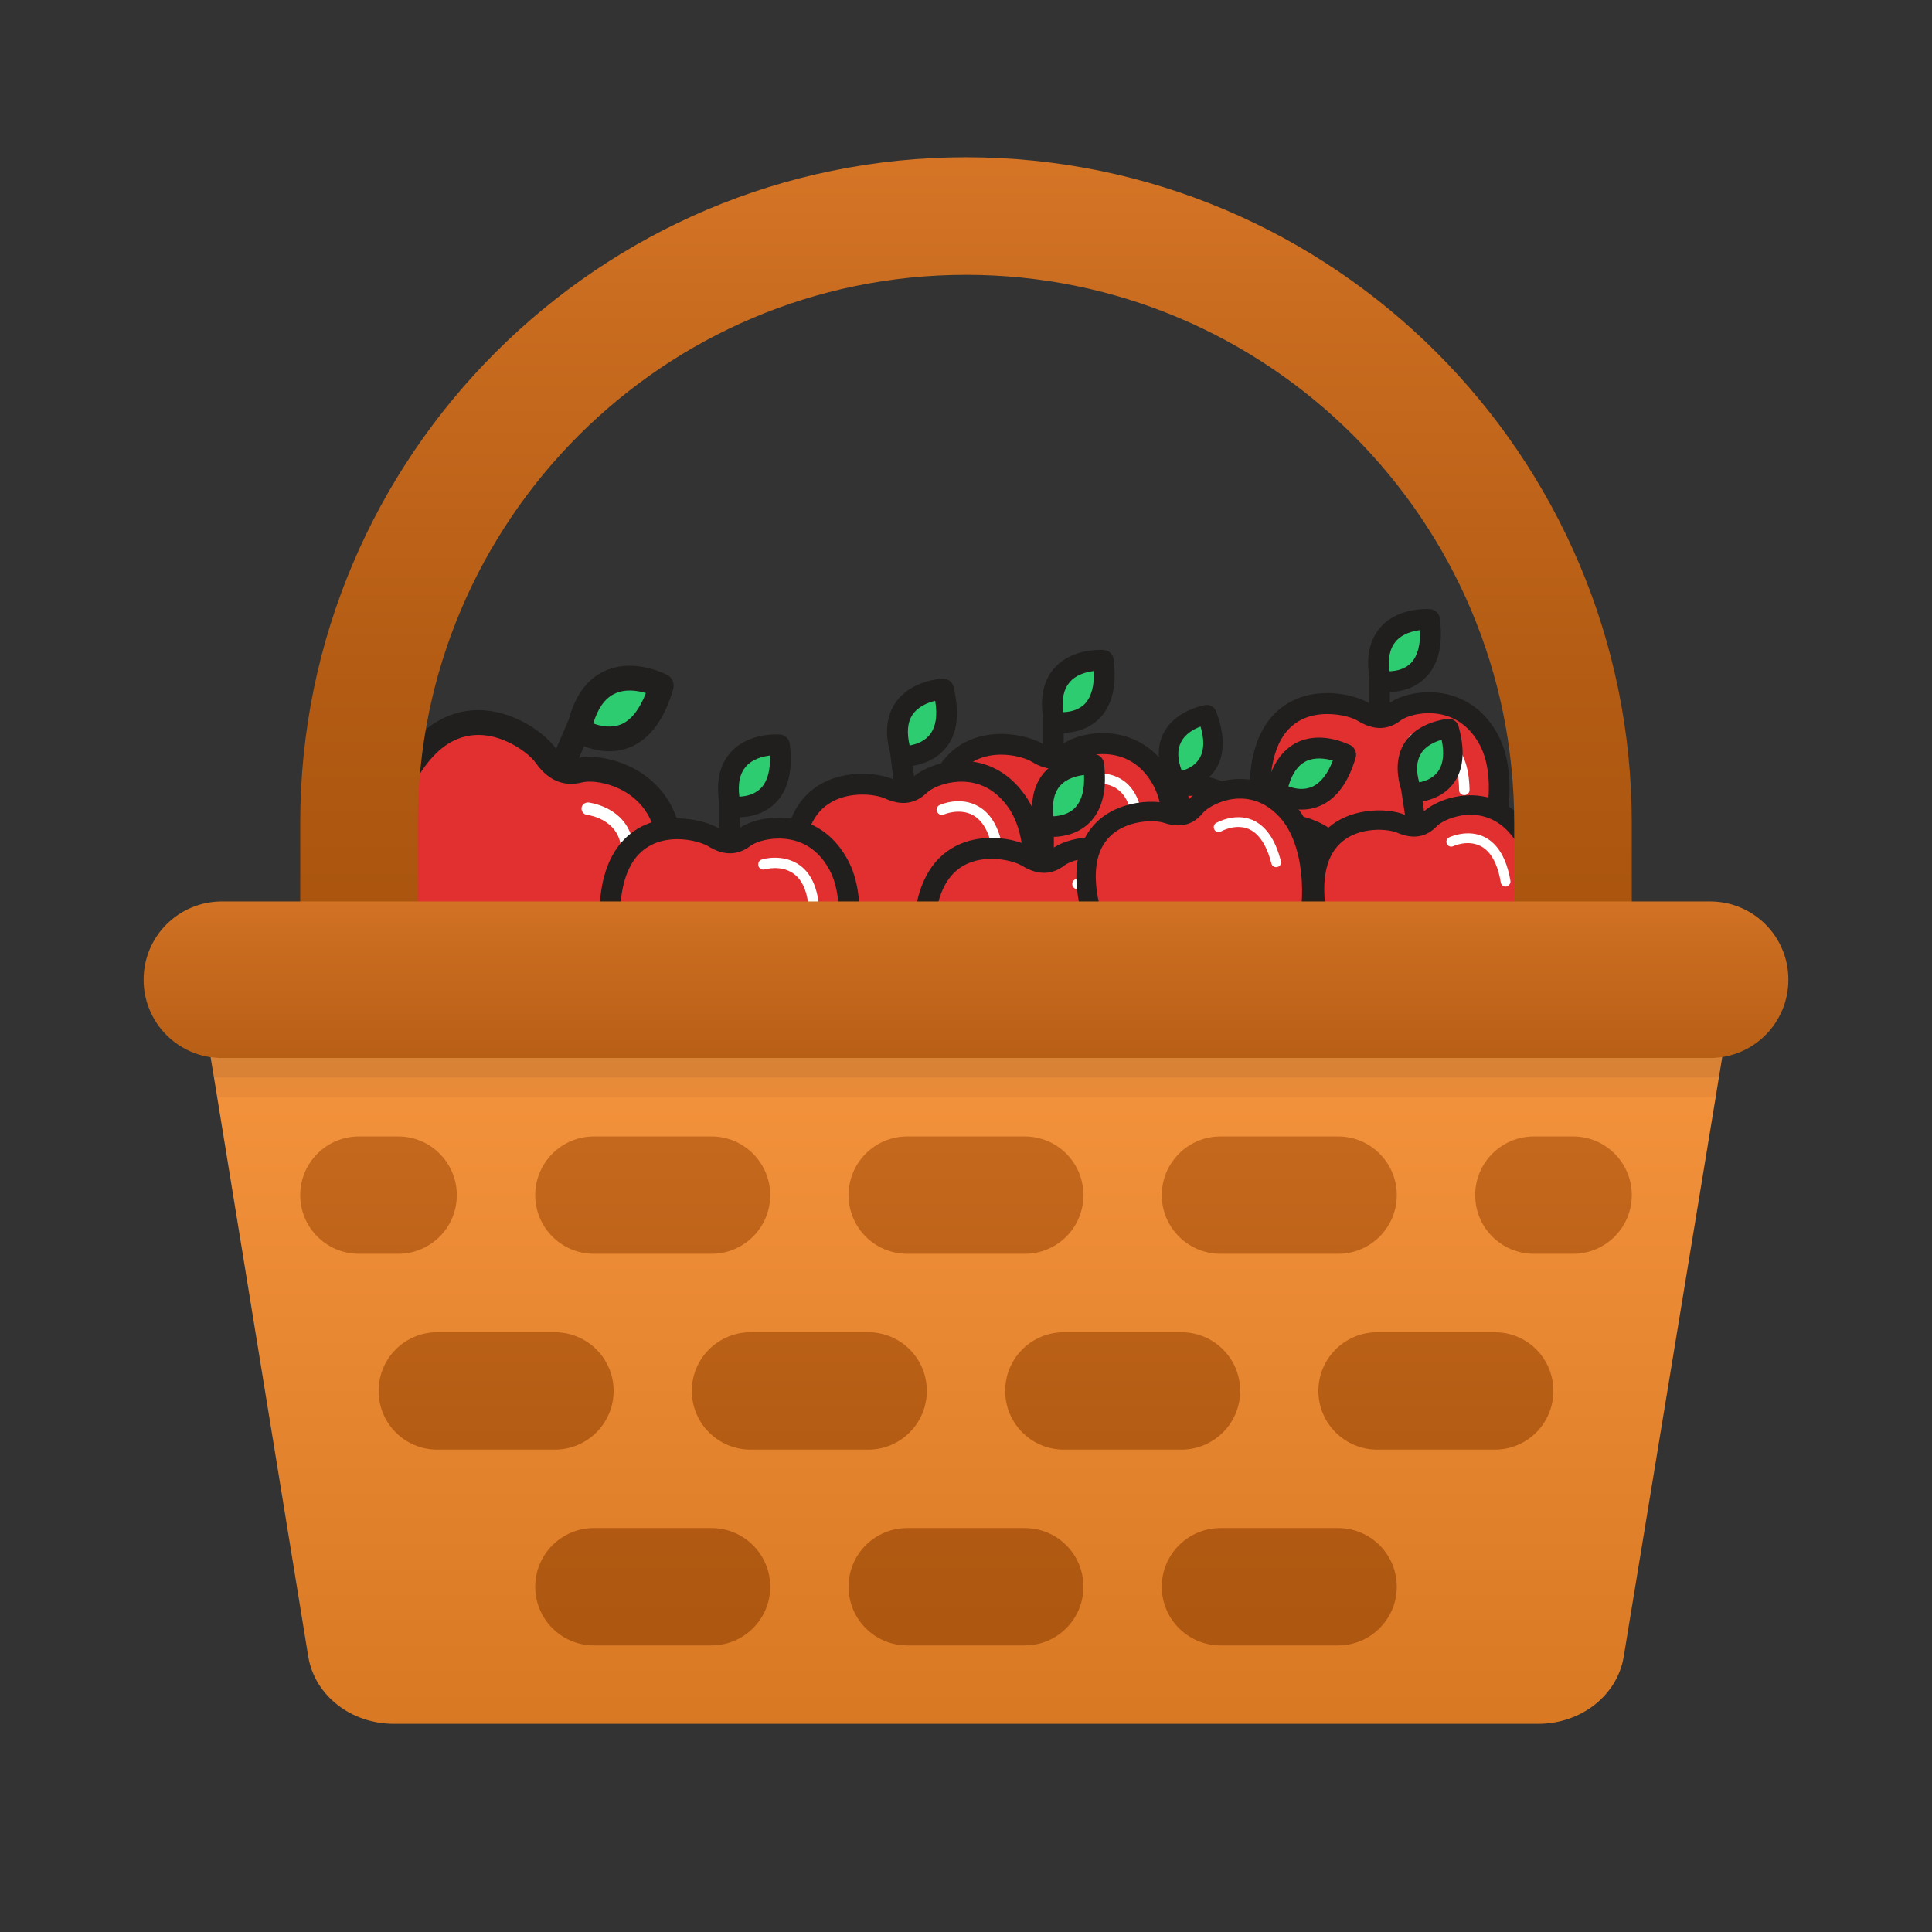 <svg xmlns="http://www.w3.org/2000/svg" xmlns:xlink="http://www.w3.org/1999/xlink" width="48" zoomAndPan="magnify" viewBox="0 0 36 36" height="48" preserveAspectRatio="xMidYMid meet" version="1.0"><rect x="0" y="0" width="36" height="36" fill="#333333" stroke="none"/><defs><clipPath id="76eef6e5d2"><path d="M 20 14 L 26 14 L 26 20 L 20 20 Z M 20 14 " clip-rule="nonzero"/></clipPath><clipPath id="7479703985"><path d="M 20.16 8.434 L 30.883 13.047 L 26.27 23.773 L 15.543 19.156 Z M 20.16 8.434 " clip-rule="nonzero"/></clipPath><clipPath id="a6edd2d973"><path d="M 20.16 8.434 L 30.883 13.047 L 26.27 23.773 L 15.543 19.156 Z M 20.16 8.434 " clip-rule="nonzero"/></clipPath><clipPath id="9361cf70b0"><path d="M 20.16 8.434 L 30.883 13.047 L 26.27 23.773 L 15.543 19.156 Z M 20.16 8.434 " clip-rule="nonzero"/></clipPath><clipPath id="549000045b"><path d="M 23 13 L 26 13 L 26 15 L 23 15 Z M 23 13 " clip-rule="nonzero"/></clipPath><clipPath id="5af1ce209e"><path d="M 20.16 8.434 L 30.883 13.047 L 26.27 23.773 L 15.543 19.156 Z M 20.16 8.434 " clip-rule="nonzero"/></clipPath><clipPath id="5d048b8983"><path d="M 20.16 8.434 L 30.883 13.047 L 26.27 23.773 L 15.543 19.156 Z M 20.16 8.434 " clip-rule="nonzero"/></clipPath><clipPath id="146c4c3cb2"><path d="M 20.16 8.434 L 30.883 13.047 L 26.27 23.773 L 15.543 19.156 Z M 20.16 8.434 " clip-rule="nonzero"/></clipPath><clipPath id="9b1022458a"><path d="M 20 13 L 26 13 L 26 20 L 20 20 Z M 20 13 " clip-rule="nonzero"/></clipPath><clipPath id="bfe85272da"><path d="M 20.16 8.434 L 30.883 13.047 L 26.27 23.773 L 15.543 19.156 Z M 20.16 8.434 " clip-rule="nonzero"/></clipPath><clipPath id="07036fc5c9"><path d="M 20.16 8.434 L 30.883 13.047 L 26.27 23.773 L 15.543 19.156 Z M 20.16 8.434 " clip-rule="nonzero"/></clipPath><clipPath id="55d150d5b4"><path d="M 20.16 8.434 L 30.883 13.047 L 26.27 23.773 L 15.543 19.156 Z M 20.16 8.434 " clip-rule="nonzero"/></clipPath><clipPath id="5d469b72bf"><path d="M 23 15 L 25 15 L 25 18 L 23 18 Z M 23 15 " clip-rule="nonzero"/></clipPath><clipPath id="88407ed66f"><path d="M 20.16 8.434 L 30.883 13.047 L 26.27 23.773 L 15.543 19.156 Z M 20.16 8.434 " clip-rule="nonzero"/></clipPath><clipPath id="7d23e70a76"><path d="M 20.16 8.434 L 30.883 13.047 L 26.27 23.773 L 15.543 19.156 Z M 20.16 8.434 " clip-rule="nonzero"/></clipPath><clipPath id="3dceb58c6b"><path d="M 20.16 8.434 L 30.883 13.047 L 26.27 23.773 L 15.543 19.156 Z M 20.16 8.434 " clip-rule="nonzero"/></clipPath><clipPath id="3f4715d01e"><path d="M 14 14 L 20 14 L 20 19 L 14 19 Z M 14 14 " clip-rule="nonzero"/></clipPath><clipPath id="40cb9a4a52"><path d="M 10.496 10.457 L 22.082 9.039 L 23.5 20.629 L 11.914 22.047 Z M 10.496 10.457 " clip-rule="nonzero"/></clipPath><clipPath id="94920ec75d"><path d="M 10.496 10.457 L 22.082 9.039 L 23.5 20.629 L 11.914 22.047 Z M 10.496 10.457 " clip-rule="nonzero"/></clipPath><clipPath id="48815f5a37"><path d="M 10.496 10.457 L 22.082 9.039 L 23.5 20.629 L 11.914 22.047 Z M 10.496 10.457 " clip-rule="nonzero"/></clipPath><clipPath id="46d32ca92c"><path d="M 16 12 L 18 12 L 18 15 L 16 15 Z M 16 12 " clip-rule="nonzero"/></clipPath><clipPath id="e3f5c858f9"><path d="M 10.496 10.457 L 22.082 9.039 L 23.5 20.629 L 11.914 22.047 Z M 10.496 10.457 " clip-rule="nonzero"/></clipPath><clipPath id="ce56d180f8"><path d="M 10.496 10.457 L 22.082 9.039 L 23.5 20.629 L 11.914 22.047 Z M 10.496 10.457 " clip-rule="nonzero"/></clipPath><clipPath id="e9ea675a70"><path d="M 10.496 10.457 L 22.082 9.039 L 23.5 20.629 L 11.914 22.047 Z M 10.496 10.457 " clip-rule="nonzero"/></clipPath><clipPath id="497926d31d"><path d="M 14 12 L 20 12 L 20 19 L 14 19 Z M 14 12 " clip-rule="nonzero"/></clipPath><clipPath id="9d9383f0d5"><path d="M 10.496 10.457 L 22.082 9.039 L 23.5 20.629 L 11.914 22.047 Z M 10.496 10.457 " clip-rule="nonzero"/></clipPath><clipPath id="2e0cdbe0c4"><path d="M 10.496 10.457 L 22.082 9.039 L 23.5 20.629 L 11.914 22.047 Z M 10.496 10.457 " clip-rule="nonzero"/></clipPath><clipPath id="a99ffa8493"><path d="M 10.496 10.457 L 22.082 9.039 L 23.5 20.629 L 11.914 22.047 Z M 10.496 10.457 " clip-rule="nonzero"/></clipPath><clipPath id="22c7e303e8"><path d="M 17 14 L 19 14 L 19 17 L 17 17 Z M 17 14 " clip-rule="nonzero"/></clipPath><clipPath id="cef94bac92"><path d="M 10.496 10.457 L 22.082 9.039 L 23.5 20.629 L 11.914 22.047 Z M 10.496 10.457 " clip-rule="nonzero"/></clipPath><clipPath id="8c748aa478"><path d="M 10.496 10.457 L 22.082 9.039 L 23.5 20.629 L 11.914 22.047 Z M 10.496 10.457 " clip-rule="nonzero"/></clipPath><clipPath id="ffc3f99412"><path d="M 10.496 10.457 L 22.082 9.039 L 23.5 20.629 L 11.914 22.047 Z M 10.496 10.457 " clip-rule="nonzero"/></clipPath><clipPath id="15a0a648f3"><path d="M 7 13 L 13 13 L 13 19 L 7 19 Z M 7 13 " clip-rule="nonzero"/></clipPath><clipPath id="45c2e5387e"><path d="M 6.48 6.102 L 19.219 11.574 L 13.746 24.312 L 1.008 18.84 Z M 6.48 6.102 " clip-rule="nonzero"/></clipPath><clipPath id="6bb6651359"><path d="M 6.48 6.102 L 19.219 11.574 L 13.746 24.312 L 1.008 18.84 Z M 6.48 6.102 " clip-rule="nonzero"/></clipPath><clipPath id="513067af86"><path d="M 6.48 6.102 L 19.219 11.574 L 13.746 24.312 L 1.008 18.84 Z M 6.48 6.102 " clip-rule="nonzero"/></clipPath><clipPath id="6b47169769"><path d="M 10 12 L 13 12 L 13 14 L 10 14 Z M 10 12 " clip-rule="nonzero"/></clipPath><clipPath id="653cd14647"><path d="M 6.48 6.102 L 19.219 11.574 L 13.746 24.312 L 1.008 18.84 Z M 6.48 6.102 " clip-rule="nonzero"/></clipPath><clipPath id="ced99624bc"><path d="M 6.48 6.102 L 19.219 11.574 L 13.746 24.312 L 1.008 18.84 Z M 6.48 6.102 " clip-rule="nonzero"/></clipPath><clipPath id="fd710fc166"><path d="M 6.48 6.102 L 19.219 11.574 L 13.746 24.312 L 1.008 18.84 Z M 6.48 6.102 " clip-rule="nonzero"/></clipPath><clipPath id="adc4080345"><path d="M 6 12 L 13 12 L 13 19 L 6 19 Z M 6 12 " clip-rule="nonzero"/></clipPath><clipPath id="b44ca452c1"><path d="M 6.48 6.102 L 19.219 11.574 L 13.746 24.312 L 1.008 18.84 Z M 6.48 6.102 " clip-rule="nonzero"/></clipPath><clipPath id="32497f59c0"><path d="M 6.48 6.102 L 19.219 11.574 L 13.746 24.312 L 1.008 18.84 Z M 6.48 6.102 " clip-rule="nonzero"/></clipPath><clipPath id="4781b84c4d"><path d="M 6.48 6.102 L 19.219 11.574 L 13.746 24.312 L 1.008 18.84 Z M 6.48 6.102 " clip-rule="nonzero"/></clipPath><clipPath id="7d55568fb4"><path d="M 10 14 L 12 14 L 12 17 L 10 17 Z M 10 14 " clip-rule="nonzero"/></clipPath><clipPath id="4abba3421f"><path d="M 6.48 6.102 L 19.219 11.574 L 13.746 24.312 L 1.008 18.84 Z M 6.48 6.102 " clip-rule="nonzero"/></clipPath><clipPath id="c1558b0dd5"><path d="M 6.48 6.102 L 19.219 11.574 L 13.746 24.312 L 1.008 18.84 Z M 6.48 6.102 " clip-rule="nonzero"/></clipPath><clipPath id="a38188953b"><path d="M 6.48 6.102 L 19.219 11.574 L 13.746 24.312 L 1.008 18.84 Z M 6.48 6.102 " clip-rule="nonzero"/></clipPath><clipPath id="95f86e7059"><path d="M 20 14 L 25 14 L 25 19 L 20 19 Z M 20 14 " clip-rule="nonzero"/></clipPath><clipPath id="1462cb2baa"><path d="M 15.637 11.867 L 26.273 9.289 L 28.852 19.926 L 18.215 22.504 Z M 15.637 11.867 " clip-rule="nonzero"/></clipPath><clipPath id="cb03fa47a4"><path d="M 15.637 11.867 L 26.273 9.289 L 28.852 19.926 L 18.215 22.504 Z M 15.637 11.867 " clip-rule="nonzero"/></clipPath><clipPath id="100d58549e"><path d="M 15.637 11.867 L 26.273 9.289 L 28.852 19.926 L 18.215 22.504 Z M 15.637 11.867 " clip-rule="nonzero"/></clipPath><clipPath id="313e7c6599"><path d="M 21 13 L 23 13 L 23 15 L 21 15 Z M 21 13 " clip-rule="nonzero"/></clipPath><clipPath id="9baac5213c"><path d="M 15.637 11.867 L 26.273 9.289 L 28.852 19.926 L 18.215 22.504 Z M 15.637 11.867 " clip-rule="nonzero"/></clipPath><clipPath id="a55b1273cf"><path d="M 15.637 11.867 L 26.273 9.289 L 28.852 19.926 L 18.215 22.504 Z M 15.637 11.867 " clip-rule="nonzero"/></clipPath><clipPath id="35557b814b"><path d="M 15.637 11.867 L 26.273 9.289 L 28.852 19.926 L 18.215 22.504 Z M 15.637 11.867 " clip-rule="nonzero"/></clipPath><clipPath id="3e3df30ecf"><path d="M 20 13 L 25 13 L 25 19 L 20 19 Z M 20 13 " clip-rule="nonzero"/></clipPath><clipPath id="03cc0d8752"><path d="M 15.637 11.867 L 26.273 9.289 L 28.852 19.926 L 18.215 22.504 Z M 15.637 11.867 " clip-rule="nonzero"/></clipPath><clipPath id="95545c45ae"><path d="M 15.637 11.867 L 26.273 9.289 L 28.852 19.926 L 18.215 22.504 Z M 15.637 11.867 " clip-rule="nonzero"/></clipPath><clipPath id="0b248a13cb"><path d="M 15.637 11.867 L 26.273 9.289 L 28.852 19.926 L 18.215 22.504 Z M 15.637 11.867 " clip-rule="nonzero"/></clipPath><clipPath id="d94019e901"><path d="M 22 15 L 24 15 L 24 17 L 22 17 Z M 22 15 " clip-rule="nonzero"/></clipPath><clipPath id="0587faebab"><path d="M 15.637 11.867 L 26.273 9.289 L 28.852 19.926 L 18.215 22.504 Z M 15.637 11.867 " clip-rule="nonzero"/></clipPath><clipPath id="e9d73d37d6"><path d="M 15.637 11.867 L 26.273 9.289 L 28.852 19.926 L 18.215 22.504 Z M 15.637 11.867 " clip-rule="nonzero"/></clipPath><clipPath id="d327050784"><path d="M 15.637 11.867 L 26.273 9.289 L 28.852 19.926 L 18.215 22.504 Z M 15.637 11.867 " clip-rule="nonzero"/></clipPath><clipPath id="8a347cd4fa"><path d="M 24 15 L 29 15 L 29 19 L 24 19 Z M 24 15 " clip-rule="nonzero"/></clipPath><clipPath id="e2f2439871"><path d="M 20.297 11.551 L 31.113 9.883 L 32.781 20.703 L 21.961 22.371 Z M 20.297 11.551 " clip-rule="nonzero"/></clipPath><clipPath id="d12dc92159"><path d="M 20.297 11.551 L 31.113 9.883 L 32.781 20.703 L 21.961 22.371 Z M 20.297 11.551 " clip-rule="nonzero"/></clipPath><clipPath id="2275329c7c"><path d="M 20.297 11.551 L 31.113 9.883 L 32.781 20.703 L 21.961 22.371 Z M 20.297 11.551 " clip-rule="nonzero"/></clipPath><clipPath id="a4384d190a"><path d="M 26 13 L 28 13 L 28 15 L 26 15 Z M 26 13 " clip-rule="nonzero"/></clipPath><clipPath id="d281b03521"><path d="M 20.297 11.551 L 31.113 9.883 L 32.781 20.703 L 21.961 22.371 Z M 20.297 11.551 " clip-rule="nonzero"/></clipPath><clipPath id="ba8ca2df90"><path d="M 20.297 11.551 L 31.113 9.883 L 32.781 20.703 L 21.961 22.371 Z M 20.297 11.551 " clip-rule="nonzero"/></clipPath><clipPath id="94ae572b69"><path d="M 20.297 11.551 L 31.113 9.883 L 32.781 20.703 L 21.961 22.371 Z M 20.297 11.551 " clip-rule="nonzero"/></clipPath><clipPath id="e22c69f598"><path d="M 24 13 L 29 13 L 29 20 L 24 20 Z M 24 13 " clip-rule="nonzero"/></clipPath><clipPath id="a14e6c0391"><path d="M 20.297 11.551 L 31.113 9.883 L 32.781 20.703 L 21.961 22.371 Z M 20.297 11.551 " clip-rule="nonzero"/></clipPath><clipPath id="edfc119805"><path d="M 20.297 11.551 L 31.113 9.883 L 32.781 20.703 L 21.961 22.371 Z M 20.297 11.551 " clip-rule="nonzero"/></clipPath><clipPath id="228b220948"><path d="M 20.297 11.551 L 31.113 9.883 L 32.781 20.703 L 21.961 22.371 Z M 20.297 11.551 " clip-rule="nonzero"/></clipPath><clipPath id="4d44a4f90e"><path d="M 26 15 L 29 15 L 29 17 L 26 17 Z M 26 15 " clip-rule="nonzero"/></clipPath><clipPath id="3308c66799"><path d="M 20.297 11.551 L 31.113 9.883 L 32.781 20.703 L 21.961 22.371 Z M 20.297 11.551 " clip-rule="nonzero"/></clipPath><clipPath id="371c371a57"><path d="M 20.297 11.551 L 31.113 9.883 L 32.781 20.703 L 21.961 22.371 Z M 20.297 11.551 " clip-rule="nonzero"/></clipPath><clipPath id="a3aac55740"><path d="M 20.297 11.551 L 31.113 9.883 L 32.781 20.703 L 21.961 22.371 Z M 20.297 11.551 " clip-rule="nonzero"/></clipPath><clipPath id="5a2a0fc20b"><path d="M 5 2 L 31 2 L 31 22 L 5 22 Z M 5 2 " clip-rule="nonzero"/></clipPath><clipPath id="cb269bdb05"><path d="M 30.406 21.539 L 5.594 21.539 L 5.594 15.336 C 5.594 8.496 11.16 2.93 18 2.93 C 24.84 2.93 30.406 8.496 30.406 15.336 Z M 7.785 19.352 L 28.215 19.352 L 28.215 15.336 C 28.215 9.703 23.633 5.121 18 5.121 C 12.367 5.121 7.785 9.703 7.785 15.336 Z M 7.785 19.352 " clip-rule="nonzero"/></clipPath><linearGradient x1="24" gradientTransform="matrix(0.73, 0, 0, 0.73, 0.486, 0)" y1="4.017" x2="24" gradientUnits="userSpaceOnUse" y2="29.517" id="7e93a84cfb"><stop stop-opacity="1" stop-color="rgb(83.537%, 45.644%, 14.722%)" offset="0"/><stop stop-opacity="1" stop-color="rgb(83.415%, 45.557%, 14.662%)" offset="0.008"/><stop stop-opacity="1" stop-color="rgb(83.173%, 45.383%, 14.542%)" offset="0.016"/><stop stop-opacity="1" stop-color="rgb(82.928%, 45.21%, 14.423%)" offset="0.023"/><stop stop-opacity="1" stop-color="rgb(82.684%, 45.036%, 14.302%)" offset="0.031"/><stop stop-opacity="1" stop-color="rgb(82.44%, 44.864%, 14.183%)" offset="0.039"/><stop stop-opacity="1" stop-color="rgb(82.196%, 44.691%, 14.062%)" offset="0.047"/><stop stop-opacity="1" stop-color="rgb(81.952%, 44.518%, 13.943%)" offset="0.055"/><stop stop-opacity="1" stop-color="rgb(81.708%, 44.345%, 13.823%)" offset="0.062"/><stop stop-opacity="1" stop-color="rgb(81.464%, 44.171%, 13.704%)" offset="0.07"/><stop stop-opacity="1" stop-color="rgb(81.219%, 43.999%, 13.583%)" offset="0.078"/><stop stop-opacity="1" stop-color="rgb(80.975%, 43.826%, 13.464%)" offset="0.086"/><stop stop-opacity="1" stop-color="rgb(80.731%, 43.652%, 13.344%)" offset="0.094"/><stop stop-opacity="1" stop-color="rgb(80.489%, 43.48%, 13.225%)" offset="0.102"/><stop stop-opacity="1" stop-color="rgb(80.244%, 43.307%, 13.104%)" offset="0.109"/><stop stop-opacity="1" stop-color="rgb(80%, 43.134%, 12.985%)" offset="0.117"/><stop stop-opacity="1" stop-color="rgb(79.756%, 42.961%, 12.865%)" offset="0.125"/><stop stop-opacity="1" stop-color="rgb(79.512%, 42.787%, 12.746%)" offset="0.133"/><stop stop-opacity="1" stop-color="rgb(79.268%, 42.615%, 12.625%)" offset="0.141"/><stop stop-opacity="1" stop-color="rgb(79.024%, 42.442%, 12.506%)" offset="0.148"/><stop stop-opacity="1" stop-color="rgb(78.78%, 42.268%, 12.386%)" offset="0.156"/><stop stop-opacity="1" stop-color="rgb(78.535%, 42.096%, 12.267%)" offset="0.164"/><stop stop-opacity="1" stop-color="rgb(78.322%, 41.939%, 12.155%)" offset="0.172"/><stop stop-opacity="1" stop-color="rgb(78.053%, 41.733%, 12.001%)" offset="0.188"/><stop stop-opacity="1" stop-color="rgb(77.696%, 41.46%, 11.797%)" offset="0.203"/><stop stop-opacity="1" stop-color="rgb(77.341%, 41.185%, 11.592%)" offset="0.219"/><stop stop-opacity="1" stop-color="rgb(76.984%, 40.912%, 11.388%)" offset="0.234"/><stop stop-opacity="1" stop-color="rgb(76.627%, 40.637%, 11.183%)" offset="0.25"/><stop stop-opacity="1" stop-color="rgb(76.271%, 40.364%, 10.979%)" offset="0.266"/><stop stop-opacity="1" stop-color="rgb(75.914%, 40.089%, 10.774%)" offset="0.281"/><stop stop-opacity="1" stop-color="rgb(75.557%, 39.816%, 10.571%)" offset="0.297"/><stop stop-opacity="1" stop-color="rgb(75.201%, 39.542%, 10.367%)" offset="0.312"/><stop stop-opacity="1" stop-color="rgb(74.844%, 39.268%, 10.162%)" offset="0.328"/><stop stop-opacity="1" stop-color="rgb(74.489%, 38.994%, 9.958%)" offset="0.344"/><stop stop-opacity="1" stop-color="rgb(74.132%, 38.721%, 9.753%)" offset="0.359"/><stop stop-opacity="1" stop-color="rgb(73.775%, 38.446%, 9.549%)" offset="0.375"/><stop stop-opacity="1" stop-color="rgb(73.419%, 38.173%, 9.344%)" offset="0.391"/><stop stop-opacity="1" stop-color="rgb(73.062%, 37.898%, 9.14%)" offset="0.406"/><stop stop-opacity="1" stop-color="rgb(72.705%, 37.625%, 8.936%)" offset="0.422"/><stop stop-opacity="1" stop-color="rgb(72.35%, 37.35%, 8.731%)" offset="0.438"/><stop stop-opacity="1" stop-color="rgb(71.992%, 37.077%, 8.527%)" offset="0.453"/><stop stop-opacity="1" stop-color="rgb(71.635%, 36.803%, 8.322%)" offset="0.469"/><stop stop-opacity="1" stop-color="rgb(71.28%, 36.53%, 8.119%)" offset="0.484"/><stop stop-opacity="1" stop-color="rgb(70.923%, 36.255%, 7.915%)" offset="0.5"/><stop stop-opacity="1" stop-color="rgb(70.566%, 35.982%, 7.71%)" offset="0.516"/><stop stop-opacity="1" stop-color="rgb(70.235%, 35.73%, 7.524%)" offset="0.531"/><stop stop-opacity="1" stop-color="rgb(69.958%, 35.529%, 7.376%)" offset="0.547"/><stop stop-opacity="1" stop-color="rgb(69.71%, 35.352%, 7.249%)" offset="0.562"/><stop stop-opacity="1" stop-color="rgb(69.461%, 35.176%, 7.123%)" offset="0.578"/><stop stop-opacity="1" stop-color="rgb(69.214%, 35.001%, 6.998%)" offset="0.594"/><stop stop-opacity="1" stop-color="rgb(68.965%, 34.824%, 6.871%)" offset="0.609"/><stop stop-opacity="1" stop-color="rgb(68.716%, 34.648%, 6.744%)" offset="0.625"/><stop stop-opacity="1" stop-color="rgb(68.469%, 34.473%, 6.618%)" offset="0.641"/><stop stop-opacity="1" stop-color="rgb(68.221%, 34.296%, 6.491%)" offset="0.656"/><stop stop-opacity="1" stop-color="rgb(67.972%, 34.12%, 6.364%)" offset="0.672"/><stop stop-opacity="1" stop-color="rgb(67.725%, 33.945%, 6.239%)" offset="0.688"/><stop stop-opacity="1" stop-color="rgb(67.476%, 33.768%, 6.113%)" offset="0.703"/><stop stop-opacity="1" stop-color="rgb(67.227%, 33.592%, 5.986%)" offset="0.719"/><stop stop-opacity="1" stop-color="rgb(66.98%, 33.417%, 5.859%)" offset="0.734"/><stop stop-opacity="1" stop-color="rgb(66.731%, 33.24%, 5.733%)" offset="0.75"/><stop stop-opacity="1" stop-color="rgb(66.483%, 33.064%, 5.608%)" offset="0.766"/><stop stop-opacity="1" stop-color="rgb(66.235%, 32.887%, 5.481%)" offset="0.781"/><stop stop-opacity="1" stop-color="rgb(65.987%, 32.712%, 5.354%)" offset="0.797"/><stop stop-opacity="1" stop-color="rgb(65.738%, 32.536%, 5.228%)" offset="0.812"/><stop stop-opacity="1" stop-color="rgb(65.491%, 32.359%, 5.101%)" offset="0.828"/><stop stop-opacity="1" stop-color="rgb(65.242%, 32.184%, 4.976%)" offset="0.844"/><stop stop-opacity="1" stop-color="rgb(64.993%, 32.008%, 4.849%)" offset="0.859"/><stop stop-opacity="1" stop-color="rgb(64.772%, 31.85%, 4.736%)" offset="0.875"/><stop stop-opacity="1" stop-color="rgb(64.516%, 31.662%, 4.608%)" offset="0.938"/><stop stop-opacity="1" stop-color="rgb(64.2%, 31.424%, 4.449%)" offset="1"/></linearGradient><clipPath id="cc9706c6ea"><path d="M 3 17 L 33 17 L 33 33 L 3 33 Z M 3 17 " clip-rule="nonzero"/></clipPath><clipPath id="ae7918881b"><path d="M 32.309 18.363 L 32.012 20.18 L 31.969 20.445 L 30.254 30.879 C 30.129 31.598 29.457 32.121 28.66 32.121 L 7.34 32.121 C 6.543 32.121 5.871 31.598 5.746 30.879 L 4.047 20.445 L 4.004 20.18 L 3.703 18.363 C 3.633 17.918 4.004 17.527 4.5 17.527 L 31.516 17.527 C 32.012 17.527 32.383 17.918 32.309 18.363 Z M 32.309 18.363 " clip-rule="nonzero"/></clipPath><linearGradient x1="24.01" gradientTransform="matrix(0.73, 0, 0, 0.73, 0.486, 0)" y1="24.017" x2="24.01" gradientUnits="userSpaceOnUse" y2="44.017" id="7315f464e1"><stop stop-opacity="1" stop-color="rgb(97.546%, 59.244%, 25.493%)" offset="0"/><stop stop-opacity="1" stop-color="rgb(97.447%, 59.149%, 25.4%)" offset="0.016"/><stop stop-opacity="1" stop-color="rgb(97.249%, 58.96%, 25.214%)" offset="0.031"/><stop stop-opacity="1" stop-color="rgb(97.052%, 58.769%, 25.029%)" offset="0.047"/><stop stop-opacity="1" stop-color="rgb(96.854%, 58.58%, 24.843%)" offset="0.062"/><stop stop-opacity="1" stop-color="rgb(96.657%, 58.391%, 24.658%)" offset="0.078"/><stop stop-opacity="1" stop-color="rgb(96.46%, 58.202%, 24.472%)" offset="0.094"/><stop stop-opacity="1" stop-color="rgb(96.262%, 58.012%, 24.286%)" offset="0.109"/><stop stop-opacity="1" stop-color="rgb(96.065%, 57.822%, 24.101%)" offset="0.125"/><stop stop-opacity="1" stop-color="rgb(95.866%, 57.632%, 23.915%)" offset="0.141"/><stop stop-opacity="1" stop-color="rgb(95.67%, 57.443%, 23.729%)" offset="0.156"/><stop stop-opacity="1" stop-color="rgb(95.473%, 57.254%, 23.544%)" offset="0.172"/><stop stop-opacity="1" stop-color="rgb(95.274%, 57.063%, 23.358%)" offset="0.188"/><stop stop-opacity="1" stop-color="rgb(95.078%, 56.874%, 23.172%)" offset="0.203"/><stop stop-opacity="1" stop-color="rgb(94.879%, 56.685%, 22.987%)" offset="0.219"/><stop stop-opacity="1" stop-color="rgb(94.682%, 56.496%, 22.801%)" offset="0.234"/><stop stop-opacity="1" stop-color="rgb(94.485%, 56.306%, 22.617%)" offset="0.25"/><stop stop-opacity="1" stop-color="rgb(94.287%, 56.116%, 22.43%)" offset="0.266"/><stop stop-opacity="1" stop-color="rgb(94.09%, 55.927%, 22.244%)" offset="0.281"/><stop stop-opacity="1" stop-color="rgb(93.892%, 55.737%, 22.06%)" offset="0.297"/><stop stop-opacity="1" stop-color="rgb(93.695%, 55.548%, 21.873%)" offset="0.312"/><stop stop-opacity="1" stop-color="rgb(93.498%, 55.357%, 21.687%)" offset="0.328"/><stop stop-opacity="1" stop-color="rgb(93.3%, 55.168%, 21.503%)" offset="0.344"/><stop stop-opacity="1" stop-color="rgb(93.103%, 54.979%, 21.317%)" offset="0.359"/><stop stop-opacity="1" stop-color="rgb(92.905%, 54.79%, 21.132%)" offset="0.375"/><stop stop-opacity="1" stop-color="rgb(92.708%, 54.601%, 20.946%)" offset="0.391"/><stop stop-opacity="1" stop-color="rgb(92.511%, 54.41%, 20.76%)" offset="0.406"/><stop stop-opacity="1" stop-color="rgb(92.313%, 54.221%, 20.575%)" offset="0.422"/><stop stop-opacity="1" stop-color="rgb(92.116%, 54.031%, 20.389%)" offset="0.438"/><stop stop-opacity="1" stop-color="rgb(91.917%, 53.842%, 20.203%)" offset="0.453"/><stop stop-opacity="1" stop-color="rgb(91.721%, 53.651%, 20.018%)" offset="0.469"/><stop stop-opacity="1" stop-color="rgb(91.524%, 53.462%, 19.832%)" offset="0.484"/><stop stop-opacity="1" stop-color="rgb(91.325%, 53.273%, 19.646%)" offset="0.5"/><stop stop-opacity="1" stop-color="rgb(91.129%, 53.084%, 19.461%)" offset="0.516"/><stop stop-opacity="1" stop-color="rgb(90.93%, 52.895%, 19.275%)" offset="0.531"/><stop stop-opacity="1" stop-color="rgb(90.733%, 52.704%, 19.09%)" offset="0.547"/><stop stop-opacity="1" stop-color="rgb(90.536%, 52.515%, 18.904%)" offset="0.562"/><stop stop-opacity="1" stop-color="rgb(90.338%, 52.325%, 18.718%)" offset="0.578"/><stop stop-opacity="1" stop-color="rgb(90.141%, 52.136%, 18.533%)" offset="0.594"/><stop stop-opacity="1" stop-color="rgb(89.943%, 51.945%, 18.347%)" offset="0.609"/><stop stop-opacity="1" stop-color="rgb(89.746%, 51.756%, 18.161%)" offset="0.625"/><stop stop-opacity="1" stop-color="rgb(89.549%, 51.567%, 17.976%)" offset="0.641"/><stop stop-opacity="1" stop-color="rgb(89.351%, 51.378%, 17.79%)" offset="0.656"/><stop stop-opacity="1" stop-color="rgb(89.154%, 51.189%, 17.604%)" offset="0.672"/><stop stop-opacity="1" stop-color="rgb(88.956%, 50.998%, 17.419%)" offset="0.688"/><stop stop-opacity="1" stop-color="rgb(88.759%, 50.809%, 17.233%)" offset="0.703"/><stop stop-opacity="1" stop-color="rgb(88.562%, 50.62%, 17.049%)" offset="0.719"/><stop stop-opacity="1" stop-color="rgb(88.364%, 50.43%, 16.862%)" offset="0.734"/><stop stop-opacity="1" stop-color="rgb(88.167%, 50.24%, 16.676%)" offset="0.75"/><stop stop-opacity="1" stop-color="rgb(87.968%, 50.05%, 16.492%)" offset="0.766"/><stop stop-opacity="1" stop-color="rgb(87.772%, 49.861%, 16.306%)" offset="0.781"/><stop stop-opacity="1" stop-color="rgb(87.575%, 49.672%, 16.119%)" offset="0.797"/><stop stop-opacity="1" stop-color="rgb(87.376%, 49.483%, 15.935%)" offset="0.812"/><stop stop-opacity="1" stop-color="rgb(87.18%, 49.292%, 15.749%)" offset="0.828"/><stop stop-opacity="1" stop-color="rgb(86.981%, 49.103%, 15.562%)" offset="0.844"/><stop stop-opacity="1" stop-color="rgb(86.784%, 48.914%, 15.378%)" offset="0.859"/><stop stop-opacity="1" stop-color="rgb(86.588%, 48.724%, 15.192%)" offset="0.875"/><stop stop-opacity="1" stop-color="rgb(86.389%, 48.534%, 15.007%)" offset="0.891"/><stop stop-opacity="1" stop-color="rgb(86.192%, 48.344%, 14.821%)" offset="0.906"/><stop stop-opacity="1" stop-color="rgb(85.994%, 48.155%, 14.635%)" offset="0.922"/><stop stop-opacity="1" stop-color="rgb(85.797%, 47.966%, 14.45%)" offset="0.938"/><stop stop-opacity="1" stop-color="rgb(85.6%, 47.777%, 14.264%)" offset="0.953"/><stop stop-opacity="1" stop-color="rgb(85.402%, 47.586%, 14.078%)" offset="0.969"/><stop stop-opacity="1" stop-color="rgb(85.205%, 47.397%, 13.893%)" offset="0.984"/><stop stop-opacity="1" stop-color="rgb(85.007%, 47.208%, 13.707%)" offset="1"/></linearGradient><clipPath id="5fddc1438a"><path d="M 2 16 L 34 16 L 34 20 L 2 20 Z M 2 16 " clip-rule="nonzero"/></clipPath><clipPath id="68f87bbad3"><path d="M 31.863 19.715 L 4.137 19.715 C 3.328 19.715 2.676 19.062 2.676 18.254 C 2.676 17.449 3.328 16.797 4.137 16.797 L 31.863 16.797 C 32.672 16.797 33.324 17.449 33.324 18.254 C 33.324 19.062 32.672 19.715 31.863 19.715 Z M 31.863 19.715 " clip-rule="nonzero"/></clipPath><linearGradient x1="24" gradientTransform="matrix(0.73, 0, 0, 0.73, 0.486, 0)" y1="23.017" x2="24" gradientUnits="userSpaceOnUse" y2="27.017" id="0c60ff036e"><stop stop-opacity="1" stop-color="rgb(82.065%, 44.598%, 13.998%)" offset="0"/><stop stop-opacity="1" stop-color="rgb(81.87%, 44.46%, 13.902%)" offset="0.031"/><stop stop-opacity="1" stop-color="rgb(81.48%, 44.183%, 13.712%)" offset="0.062"/><stop stop-opacity="1" stop-color="rgb(81.09%, 43.907%, 13.521%)" offset="0.094"/><stop stop-opacity="1" stop-color="rgb(80.701%, 43.631%, 13.329%)" offset="0.125"/><stop stop-opacity="1" stop-color="rgb(80.312%, 43.355%, 13.138%)" offset="0.156"/><stop stop-opacity="1" stop-color="rgb(79.922%, 43.079%, 12.947%)" offset="0.188"/><stop stop-opacity="1" stop-color="rgb(79.533%, 42.802%, 12.755%)" offset="0.219"/><stop stop-opacity="1" stop-color="rgb(79.143%, 42.526%, 12.564%)" offset="0.25"/><stop stop-opacity="1" stop-color="rgb(78.754%, 42.25%, 12.373%)" offset="0.281"/><stop stop-opacity="1" stop-color="rgb(78.395%, 41.992%, 12.19%)" offset="0.312"/><stop stop-opacity="1" stop-color="rgb(78.09%, 41.762%, 12.021%)" offset="0.344"/><stop stop-opacity="1" stop-color="rgb(77.805%, 41.542%, 11.858%)" offset="0.375"/><stop stop-opacity="1" stop-color="rgb(77.521%, 41.324%, 11.696%)" offset="0.406"/><stop stop-opacity="1" stop-color="rgb(77.237%, 41.106%, 11.533%)" offset="0.438"/><stop stop-opacity="1" stop-color="rgb(76.952%, 40.887%, 11.369%)" offset="0.469"/><stop stop-opacity="1" stop-color="rgb(76.668%, 40.668%, 11.206%)" offset="0.5"/><stop stop-opacity="1" stop-color="rgb(76.382%, 40.45%, 11.043%)" offset="0.531"/><stop stop-opacity="1" stop-color="rgb(76.099%, 40.231%, 10.88%)" offset="0.562"/><stop stop-opacity="1" stop-color="rgb(75.813%, 40.013%, 10.716%)" offset="0.594"/><stop stop-opacity="1" stop-color="rgb(75.529%, 39.793%, 10.555%)" offset="0.625"/><stop stop-opacity="1" stop-color="rgb(75.246%, 39.575%, 10.391%)" offset="0.656"/><stop stop-opacity="1" stop-color="rgb(74.96%, 39.357%, 10.228%)" offset="0.688"/><stop stop-opacity="1" stop-color="rgb(74.677%, 39.139%, 10.065%)" offset="0.719"/><stop stop-opacity="1" stop-color="rgb(74.391%, 38.921%, 9.901%)" offset="0.75"/><stop stop-opacity="1" stop-color="rgb(74.107%, 38.701%, 9.738%)" offset="0.781"/><stop stop-opacity="1" stop-color="rgb(73.822%, 38.483%, 9.576%)" offset="0.812"/><stop stop-opacity="1" stop-color="rgb(73.538%, 38.264%, 9.413%)" offset="0.844"/><stop stop-opacity="1" stop-color="rgb(73.254%, 38.046%, 9.25%)" offset="0.875"/><stop stop-opacity="1" stop-color="rgb(72.969%, 37.827%, 9.087%)" offset="0.906"/><stop stop-opacity="1" stop-color="rgb(72.685%, 37.608%, 8.923%)" offset="0.938"/><stop stop-opacity="1" stop-color="rgb(72.4%, 37.39%, 8.76%)" offset="0.969"/><stop stop-opacity="1" stop-color="rgb(72.116%, 37.172%, 8.597%)" offset="1"/></linearGradient><clipPath id="97491b9dd5"><path d="M 5 21 L 31 21 L 31 31 L 5 31 Z M 5 21 " clip-rule="nonzero"/></clipPath><clipPath id="a15b24e217"><path d="M 19.094 23.363 L 16.906 23.363 C 16.301 23.363 15.812 22.875 15.812 22.27 C 15.812 21.664 16.301 21.176 16.906 21.176 L 19.094 21.176 C 19.699 21.176 20.188 21.664 20.188 22.27 C 20.188 22.875 19.699 23.363 19.094 23.363 Z M 14.352 22.27 C 14.352 21.664 13.859 21.176 13.258 21.176 L 11.066 21.176 C 10.465 21.176 9.973 21.664 9.973 22.27 C 9.973 22.875 10.465 23.363 11.066 23.363 L 13.258 23.363 C 13.859 23.363 14.352 22.875 14.352 22.27 Z M 8.512 22.27 C 8.512 21.664 8.023 21.176 7.418 21.176 L 6.688 21.176 C 6.086 21.176 5.594 21.664 5.594 22.27 C 5.594 22.875 6.086 23.363 6.688 23.363 L 7.418 23.363 C 8.023 23.363 8.512 22.875 8.512 22.27 Z M 30.406 22.27 C 30.406 21.664 29.914 21.176 29.312 21.176 L 28.582 21.176 C 27.977 21.176 27.488 21.664 27.488 22.27 C 27.488 22.875 27.977 23.363 28.582 23.363 L 29.312 23.363 C 29.914 23.363 30.406 22.875 30.406 22.27 Z M 26.027 22.27 C 26.027 21.664 25.535 21.176 24.934 21.176 L 22.742 21.176 C 22.141 21.176 21.648 21.664 21.648 22.27 C 21.648 22.875 22.141 23.363 22.742 23.363 L 24.934 23.363 C 25.535 23.363 26.027 22.875 26.027 22.27 Z M 20.188 29.566 C 20.188 28.961 19.699 28.473 19.094 28.473 L 16.906 28.473 C 16.301 28.473 15.812 28.961 15.812 29.566 C 15.812 30.172 16.301 30.66 16.906 30.66 L 19.094 30.66 C 19.699 30.66 20.188 30.172 20.188 29.566 Z M 14.352 29.566 C 14.352 28.961 13.859 28.473 13.258 28.473 L 11.066 28.473 C 10.465 28.473 9.973 28.961 9.973 29.566 C 9.973 30.172 10.465 30.66 11.066 30.66 L 13.258 30.66 C 13.859 30.66 14.352 30.172 14.352 29.566 Z M 26.027 29.566 C 26.027 28.961 25.535 28.473 24.934 28.473 L 22.742 28.473 C 22.141 28.473 21.648 28.961 21.648 29.566 C 21.648 30.172 22.141 30.66 22.742 30.66 L 24.934 30.66 C 25.535 30.66 26.027 30.172 26.027 29.566 Z M 17.27 25.918 C 17.27 25.312 16.781 24.824 16.176 24.824 L 13.988 24.824 C 13.383 24.824 12.891 25.312 12.891 25.918 C 12.891 26.523 13.383 27.012 13.988 27.012 L 16.176 27.012 C 16.781 27.012 17.27 26.523 17.27 25.918 Z M 23.109 25.918 C 23.109 25.312 22.617 24.824 22.012 24.824 L 19.824 24.824 C 19.219 24.824 18.73 25.312 18.73 25.918 C 18.73 26.523 19.219 27.012 19.824 27.012 L 22.012 27.012 C 22.617 27.012 23.109 26.523 23.109 25.918 Z M 11.434 25.918 C 11.434 25.312 10.941 24.824 10.336 24.824 L 8.148 24.824 C 7.543 24.824 7.055 25.312 7.055 25.918 C 7.055 26.523 7.543 27.012 8.148 27.012 L 10.336 27.012 C 10.941 27.012 11.434 26.523 11.434 25.918 Z M 28.945 25.918 C 28.945 25.312 28.457 24.824 27.852 24.824 L 25.664 24.824 C 25.059 24.824 24.566 25.312 24.566 25.918 C 24.566 26.523 25.059 27.012 25.664 27.012 L 27.852 27.012 C 28.457 27.012 28.945 26.523 28.945 25.918 Z M 28.945 25.918 " clip-rule="nonzero"/></clipPath><linearGradient x1="24" gradientTransform="matrix(0.73, 0, 0, 0.73, 0.486, 0)" y1="29.017" x2="24" gradientUnits="userSpaceOnUse" y2="42.017" id="432d696696"><stop stop-opacity="1" stop-color="rgb(76.733%, 40.72%, 11.244%)" offset="0"/><stop stop-opacity="1" stop-color="rgb(76.572%, 40.596%, 11.151%)" offset="0.031"/><stop stop-opacity="1" stop-color="rgb(76.25%, 40.349%, 10.966%)" offset="0.062"/><stop stop-opacity="1" stop-color="rgb(75.928%, 40.102%, 10.783%)" offset="0.094"/><stop stop-opacity="1" stop-color="rgb(75.606%, 39.854%, 10.599%)" offset="0.125"/><stop stop-opacity="1" stop-color="rgb(75.285%, 39.607%, 10.414%)" offset="0.156"/><stop stop-opacity="1" stop-color="rgb(74.963%, 39.36%, 10.229%)" offset="0.188"/><stop stop-opacity="1" stop-color="rgb(74.641%, 39.113%, 10.045%)" offset="0.219"/><stop stop-opacity="1" stop-color="rgb(74.319%, 38.866%, 9.86%)" offset="0.25"/><stop stop-opacity="1" stop-color="rgb(73.997%, 38.618%, 9.676%)" offset="0.281"/><stop stop-opacity="1" stop-color="rgb(73.676%, 38.371%, 9.492%)" offset="0.312"/><stop stop-opacity="1" stop-color="rgb(73.355%, 38.124%, 9.308%)" offset="0.344"/><stop stop-opacity="1" stop-color="rgb(73.033%, 37.877%, 9.123%)" offset="0.375"/><stop stop-opacity="1" stop-color="rgb(72.711%, 37.63%, 8.939%)" offset="0.406"/><stop stop-opacity="1" stop-color="rgb(72.389%, 37.383%, 8.754%)" offset="0.438"/><stop stop-opacity="1" stop-color="rgb(72.067%, 37.135%, 8.569%)" offset="0.469"/><stop stop-opacity="1" stop-color="rgb(71.745%, 36.888%, 8.385%)" offset="0.5"/><stop stop-opacity="1" stop-color="rgb(71.423%, 36.641%, 8.202%)" offset="0.531"/><stop stop-opacity="1" stop-color="rgb(71.103%, 36.394%, 8.017%)" offset="0.562"/><stop stop-opacity="1" stop-color="rgb(70.781%, 36.147%, 7.832%)" offset="0.594"/><stop stop-opacity="1" stop-color="rgb(70.459%, 35.899%, 7.648%)" offset="0.625"/><stop stop-opacity="1" stop-color="rgb(70.171%, 35.683%, 7.487%)" offset="0.656"/><stop stop-opacity="1" stop-color="rgb(69.931%, 35.51%, 7.362%)" offset="0.688"/><stop stop-opacity="1" stop-color="rgb(69.708%, 35.352%, 7.249%)" offset="0.719"/><stop stop-opacity="1" stop-color="rgb(69.484%, 35.193%, 7.135%)" offset="0.75"/><stop stop-opacity="1" stop-color="rgb(69.26%, 35.033%, 7.021%)" offset="0.781"/><stop stop-opacity="1" stop-color="rgb(69.035%, 34.874%, 6.906%)" offset="0.812"/><stop stop-opacity="1" stop-color="rgb(68.811%, 34.715%, 6.793%)" offset="0.844"/><stop stop-opacity="1" stop-color="rgb(68.588%, 34.557%, 6.679%)" offset="0.875"/><stop stop-opacity="1" stop-color="rgb(68.364%, 34.398%, 6.564%)" offset="0.906"/><stop stop-opacity="1" stop-color="rgb(68.14%, 34.239%, 6.45%)" offset="0.938"/><stop stop-opacity="1" stop-color="rgb(67.915%, 34.081%, 6.337%)" offset="0.969"/><stop stop-opacity="1" stop-color="rgb(67.691%, 33.922%, 6.223%)" offset="1"/></linearGradient></defs><path fill="#e23030" d="M 27.734 13.773 C 27.234 12.859 26.25 13.062 25.98 13.27 C 25.789 13.414 25.609 13.391 25.414 13.27 C 25.102 13.078 24.074 12.887 23.656 13.773 C 23.16 14.844 23.734 16.965 24.836 16.965 C 24.836 16.965 25.113 17.027 25.566 16.734 C 25.645 16.68 25.75 16.688 25.828 16.734 C 26.281 17.023 26.648 16.965 26.648 16.965 C 27.559 16.961 28.305 14.812 27.734 13.773 Z M 27.734 13.773 " fill-opacity="1" fill-rule="nonzero"/><path fill="#2ecc71" d="M 26.637 11.543 C 26.637 11.543 25.469 11.445 25.723 12.691 C 25.723 12.691 26.805 12.883 26.637 11.543 Z M 26.637 11.543 " fill-opacity="1" fill-rule="nonzero"/><path fill="#211f1e" d="M 27.906 13.68 C 27.535 13 26.945 12.898 26.625 12.898 C 26.352 12.898 26.074 12.973 25.898 13.094 L 25.898 12.895 C 26.082 12.891 26.379 12.836 26.598 12.59 C 26.809 12.352 26.891 11.992 26.828 11.52 C 26.816 11.43 26.746 11.359 26.652 11.352 C 26.652 11.352 26.625 11.348 26.582 11.348 C 26.406 11.348 25.973 11.383 25.703 11.711 C 25.523 11.934 25.457 12.23 25.512 12.605 L 25.512 13.102 C 25.367 13.016 25.078 12.914 24.734 12.914 C 24.16 12.914 23.715 13.191 23.48 13.691 C 23.133 14.438 23.258 15.68 23.754 16.457 C 24.039 16.906 24.41 17.148 24.82 17.156 C 24.84 17.16 24.871 17.16 24.91 17.16 C 25.039 17.16 25.312 17.129 25.672 16.895 C 25.691 16.879 25.711 16.887 25.723 16.895 C 26.086 17.125 26.402 17.16 26.562 17.16 C 26.609 17.16 26.645 17.156 26.664 17.156 C 27.027 17.148 27.379 16.887 27.66 16.414 C 28.105 15.664 28.32 14.438 27.906 13.68 Z M 26.004 11.957 C 26.125 11.809 26.324 11.758 26.461 11.742 C 26.469 12.008 26.418 12.207 26.309 12.336 C 26.191 12.469 26.02 12.504 25.891 12.508 C 25.859 12.27 25.898 12.082 26.004 11.957 Z M 27.328 16.215 C 27.117 16.566 26.871 16.77 26.652 16.77 C 26.641 16.77 26.629 16.77 26.621 16.77 C 26.617 16.77 26.594 16.773 26.562 16.773 C 26.445 16.773 26.211 16.746 25.934 16.566 C 25.793 16.48 25.602 16.477 25.461 16.566 C 25.176 16.754 24.98 16.773 24.91 16.773 C 24.895 16.773 24.883 16.773 24.883 16.773 C 24.867 16.77 24.852 16.77 24.836 16.77 C 24.484 16.77 24.23 16.484 24.082 16.25 C 23.652 15.578 23.539 14.484 23.832 13.855 C 24.047 13.398 24.441 13.305 24.734 13.305 C 24.984 13.305 25.207 13.371 25.312 13.438 C 25.602 13.613 25.863 13.605 26.098 13.426 C 26.168 13.371 26.367 13.289 26.625 13.289 C 26.91 13.289 27.305 13.391 27.566 13.867 C 27.91 14.492 27.707 15.574 27.328 16.215 Z M 27.328 16.215 " fill-opacity="1" fill-rule="nonzero"/><path fill="#ffffff" d="M 27.285 14.816 C 27.23 14.816 27.188 14.777 27.188 14.723 C 27.184 14.34 27.086 14.078 26.902 13.945 C 26.672 13.773 26.367 13.863 26.367 13.863 C 26.312 13.879 26.262 13.852 26.246 13.801 C 26.23 13.75 26.258 13.695 26.309 13.68 C 26.324 13.676 26.707 13.562 27.02 13.789 C 27.254 13.961 27.375 14.273 27.383 14.719 C 27.383 14.773 27.34 14.816 27.285 14.816 Z M 27.285 14.816 " fill-opacity="1" fill-rule="nonzero"/><g clip-path="url(#76eef6e5d2)"><g clip-path="url(#7479703985)"><g clip-path="url(#a6edd2d973)"><g clip-path="url(#9361cf70b0)"><path fill="#e23030" d="M 25.203 16.543 C 25.105 15.504 24.117 15.301 23.789 15.383 C 23.559 15.441 23.402 15.352 23.27 15.16 C 23.059 14.859 22.188 14.277 21.457 14.93 C 20.574 15.715 20.266 17.891 21.277 18.328 C 21.277 18.328 21.508 18.492 22.039 18.402 C 22.133 18.387 22.23 18.434 22.277 18.508 C 22.582 18.953 22.941 19.043 22.941 19.043 C 23.777 19.402 25.312 17.723 25.203 16.543 Z M 25.203 16.543 " fill-opacity="1" fill-rule="nonzero"/></g></g></g></g><g clip-path="url(#549000045b)"><g clip-path="url(#5af1ce209e)"><g clip-path="url(#5d048b8983)"><g clip-path="url(#146c4c3cb2)"><path fill="#2ecc71" d="M 25.074 14.059 C 25.074 14.059 24.039 13.508 23.781 14.754 C 23.781 14.754 24.699 15.352 25.074 14.059 Z M 25.074 14.059 " fill-opacity="1" fill-rule="nonzero"/></g></g></g></g><g clip-path="url(#9b1022458a)"><g clip-path="url(#bfe85272da)"><g clip-path="url(#07036fc5c9)"><g clip-path="url(#55d150d5b4)"><path fill="#211f1e" d="M 25.395 16.523 C 25.324 15.754 24.82 15.426 24.527 15.301 C 24.277 15.191 23.992 15.152 23.785 15.188 L 23.863 15.008 C 24.035 15.074 24.328 15.145 24.625 15.004 C 24.914 14.867 25.129 14.57 25.262 14.113 C 25.285 14.027 25.246 13.934 25.168 13.887 C 25.168 13.887 25.145 13.875 25.102 13.859 C 24.941 13.789 24.527 13.648 24.148 13.844 C 23.898 13.977 23.719 14.227 23.621 14.586 L 23.426 15.047 C 23.328 14.91 23.102 14.703 22.785 14.566 C 22.258 14.34 21.742 14.418 21.328 14.785 C 20.715 15.332 20.336 16.52 20.484 17.434 C 20.57 17.961 20.812 18.328 21.188 18.496 C 21.203 18.508 21.23 18.52 21.266 18.535 C 21.387 18.586 21.652 18.664 22.074 18.594 C 22.098 18.59 22.113 18.602 22.121 18.613 C 22.359 18.969 22.641 19.125 22.785 19.188 C 22.828 19.207 22.863 19.219 22.883 19.227 C 23.219 19.363 23.645 19.262 24.09 18.938 C 24.797 18.422 25.477 17.383 25.395 16.523 Z M 24.328 14.188 C 24.5 14.102 24.703 14.133 24.836 14.172 C 24.738 14.422 24.613 14.582 24.461 14.656 C 24.301 14.73 24.129 14.699 24.008 14.652 C 24.074 14.418 24.184 14.262 24.328 14.188 Z M 23.863 18.625 C 23.531 18.863 23.227 18.949 23.023 18.863 C 23.016 18.859 23.004 18.855 22.996 18.855 C 22.988 18.852 22.969 18.848 22.938 18.832 C 22.832 18.789 22.625 18.672 22.441 18.395 C 22.348 18.258 22.172 18.184 22.008 18.211 C 21.672 18.266 21.484 18.207 21.422 18.18 C 21.406 18.176 21.398 18.168 21.395 18.168 C 21.383 18.16 21.371 18.152 21.355 18.148 C 21.035 18.008 20.914 17.648 20.867 17.375 C 20.738 16.586 21.066 15.535 21.586 15.074 C 21.965 14.738 22.363 14.809 22.633 14.922 C 22.859 15.02 23.039 15.172 23.109 15.273 C 23.305 15.551 23.547 15.648 23.836 15.574 C 23.922 15.551 24.137 15.555 24.375 15.656 C 24.637 15.77 24.957 16.02 25.008 16.562 C 25.078 17.27 24.465 18.184 23.863 18.625 Z M 23.863 18.625 " fill-opacity="1" fill-rule="nonzero"/></g></g></g></g><g clip-path="url(#5d469b72bf)"><g clip-path="url(#88407ed66f)"><g clip-path="url(#7d23e70a76)"><g clip-path="url(#3dceb58c6b)"><path fill="#ffffff" d="M 24.375 17.324 C 24.328 17.301 24.305 17.246 24.324 17.195 C 24.469 16.844 24.484 16.566 24.371 16.371 C 24.223 16.121 23.91 16.082 23.91 16.086 C 23.855 16.078 23.816 16.031 23.824 15.977 C 23.828 15.922 23.875 15.887 23.93 15.891 C 23.945 15.895 24.344 15.941 24.539 16.273 C 24.684 16.523 24.676 16.859 24.504 17.27 C 24.484 17.32 24.426 17.344 24.375 17.324 Z M 24.375 17.324 " fill-opacity="1" fill-rule="nonzero"/></g></g></g></g><path fill="#e23030" d="M 21.656 14.535 C 21.156 13.621 20.168 13.824 19.902 14.031 C 19.711 14.176 19.531 14.152 19.336 14.031 C 19.023 13.84 17.996 13.648 17.578 14.535 C 17.078 15.605 17.656 17.727 18.758 17.727 C 18.758 17.727 19.035 17.789 19.488 17.496 C 19.566 17.441 19.672 17.449 19.746 17.496 C 20.203 17.785 20.57 17.727 20.57 17.727 C 21.48 17.723 22.223 15.574 21.656 14.535 Z M 21.656 14.535 " fill-opacity="1" fill-rule="nonzero"/><path fill="#2ecc71" d="M 20.559 12.301 C 20.559 12.301 19.391 12.207 19.645 13.453 C 19.645 13.453 20.727 13.641 20.559 12.301 Z M 20.559 12.301 " fill-opacity="1" fill-rule="nonzero"/><path fill="#211f1e" d="M 21.828 14.441 C 21.457 13.762 20.867 13.66 20.547 13.66 C 20.273 13.66 19.996 13.734 19.82 13.852 L 19.82 13.656 C 20.004 13.652 20.301 13.598 20.52 13.352 C 20.73 13.113 20.812 12.75 20.75 12.281 C 20.738 12.191 20.664 12.121 20.574 12.113 C 20.574 12.113 20.547 12.109 20.504 12.109 C 20.328 12.109 19.895 12.145 19.625 12.473 C 19.445 12.695 19.379 12.992 19.434 13.367 L 19.434 13.863 C 19.289 13.777 19 13.676 18.656 13.676 C 18.082 13.676 17.637 13.953 17.402 14.453 C 17.055 15.199 17.18 16.438 17.676 17.219 C 17.961 17.668 18.332 17.91 18.742 17.918 C 18.762 17.922 18.793 17.922 18.832 17.922 C 18.961 17.922 19.234 17.887 19.594 17.656 C 19.613 17.641 19.633 17.648 19.645 17.656 C 20.004 17.887 20.324 17.922 20.484 17.922 C 20.531 17.922 20.566 17.918 20.586 17.918 C 20.949 17.91 21.301 17.648 21.582 17.176 C 22.027 16.426 22.242 15.199 21.828 14.441 Z M 19.926 12.719 C 20.047 12.57 20.246 12.52 20.383 12.504 C 20.391 12.77 20.34 12.969 20.23 13.098 C 20.113 13.23 19.941 13.266 19.812 13.27 C 19.781 13.031 19.82 12.844 19.926 12.719 Z M 21.25 16.977 C 21.039 17.328 20.793 17.531 20.574 17.531 C 20.562 17.531 20.551 17.531 20.543 17.531 C 20.535 17.531 20.516 17.535 20.484 17.535 C 20.367 17.535 20.133 17.508 19.855 17.328 C 19.715 17.242 19.523 17.238 19.383 17.328 C 19.098 17.516 18.902 17.535 18.832 17.535 C 18.816 17.535 18.805 17.535 18.805 17.535 C 18.789 17.531 18.773 17.531 18.758 17.531 C 18.406 17.531 18.152 17.246 18.004 17.012 C 17.574 16.34 17.461 15.246 17.754 14.617 C 17.969 14.16 18.363 14.062 18.656 14.062 C 18.902 14.062 19.129 14.133 19.234 14.199 C 19.523 14.375 19.785 14.367 20.02 14.188 C 20.09 14.133 20.289 14.051 20.547 14.051 C 20.832 14.051 21.227 14.152 21.488 14.629 C 21.828 15.254 21.629 16.336 21.25 16.977 Z M 21.25 16.977 " fill-opacity="1" fill-rule="nonzero"/><path fill="#ffffff" d="M 21.207 15.578 C 21.152 15.578 21.109 15.539 21.109 15.484 C 21.105 15.102 21.008 14.84 20.824 14.707 C 20.59 14.535 20.289 14.625 20.289 14.625 C 20.234 14.641 20.184 14.613 20.168 14.562 C 20.152 14.512 20.18 14.457 20.23 14.441 C 20.246 14.438 20.629 14.324 20.941 14.551 C 21.176 14.723 21.297 15.035 21.305 15.48 C 21.305 15.535 21.262 15.578 21.207 15.578 Z M 21.207 15.578 " fill-opacity="1" fill-rule="nonzero"/><g clip-path="url(#3f4715d01e)"><g clip-path="url(#40cb9a4a52)"><g clip-path="url(#94920ec75d)"><g clip-path="url(#48815f5a37)"><path fill="#e23030" d="M 18.938 14.918 C 18.328 14.074 17.375 14.395 17.133 14.633 C 16.961 14.801 16.781 14.797 16.57 14.703 C 16.238 14.551 15.195 14.484 14.891 15.414 C 14.523 16.539 15.352 18.574 16.445 18.438 C 16.445 18.438 16.727 18.469 17.141 18.121 C 17.215 18.059 17.32 18.051 17.402 18.09 C 17.887 18.324 18.246 18.219 18.246 18.219 C 19.148 18.105 19.625 15.883 18.938 14.918 Z M 18.938 14.918 " fill-opacity="1" fill-rule="nonzero"/></g></g></g></g><g clip-path="url(#46d32ca92c)"><g clip-path="url(#e3f5c858f9)"><g clip-path="url(#ce56d180f8)"><g clip-path="url(#e9ea675a70)"><path fill="#2ecc71" d="M 17.574 12.836 C 17.574 12.836 16.402 12.883 16.805 14.09 C 16.805 14.09 17.902 14.148 17.574 12.836 Z M 17.574 12.836 " fill-opacity="1" fill-rule="nonzero"/></g></g></g></g><g clip-path="url(#497926d31d)"><g clip-path="url(#9d9383f0d5)"><g clip-path="url(#2e0cdbe0c4)"><g clip-path="url(#a99ffa8493)"><path fill="#211f1e" d="M 19.094 14.809 C 18.645 14.18 18.047 14.148 17.727 14.188 C 17.457 14.223 17.191 14.328 17.031 14.465 L 17.008 14.27 C 17.188 14.242 17.477 14.152 17.664 13.883 C 17.848 13.621 17.879 13.254 17.766 12.793 C 17.742 12.703 17.66 12.645 17.566 12.645 C 17.566 12.645 17.543 12.648 17.496 12.652 C 17.324 12.672 16.895 12.762 16.668 13.121 C 16.516 13.359 16.488 13.668 16.586 14.027 L 16.648 14.523 C 16.492 14.453 16.195 14.391 15.855 14.43 C 15.285 14.5 14.875 14.828 14.707 15.355 C 14.449 16.137 14.723 17.355 15.312 18.07 C 15.648 18.48 16.047 18.672 16.453 18.629 C 16.473 18.633 16.504 18.629 16.543 18.625 C 16.672 18.609 16.938 18.543 17.266 18.27 C 17.285 18.25 17.305 18.258 17.316 18.262 C 17.703 18.449 18.027 18.445 18.184 18.426 C 18.23 18.418 18.266 18.41 18.285 18.406 C 18.645 18.355 18.961 18.051 19.184 17.551 C 19.535 16.75 19.598 15.508 19.094 14.809 Z M 16.996 13.328 C 17.102 13.164 17.293 13.09 17.426 13.059 C 17.469 13.324 17.441 13.527 17.344 13.664 C 17.246 13.809 17.082 13.867 16.949 13.891 C 16.895 13.652 16.91 13.465 16.996 13.328 Z M 18.828 17.395 C 18.664 17.766 18.441 17.996 18.223 18.023 C 18.215 18.023 18.203 18.027 18.195 18.027 C 18.188 18.031 18.168 18.035 18.137 18.039 C 18.02 18.055 17.785 18.055 17.488 17.914 C 17.336 17.84 17.145 17.863 17.02 17.969 C 16.758 18.188 16.566 18.23 16.496 18.242 C 16.48 18.242 16.469 18.242 16.469 18.242 C 16.453 18.242 16.438 18.242 16.426 18.242 C 16.074 18.285 15.789 18.039 15.609 17.824 C 15.105 17.207 14.859 16.133 15.074 15.477 C 15.23 14.996 15.613 14.852 15.902 14.816 C 16.148 14.785 16.379 14.828 16.492 14.879 C 16.801 15.02 17.055 14.98 17.27 14.773 C 17.332 14.711 17.52 14.605 17.773 14.574 C 18.059 14.539 18.461 14.59 18.781 15.035 C 19.195 15.613 19.129 16.707 18.828 17.395 Z M 18.828 17.395 " fill-opacity="1" fill-rule="nonzero"/></g></g></g></g><g clip-path="url(#22c7e303e8)"><g clip-path="url(#cef94bac92)"><g clip-path="url(#8c748aa478)"><g clip-path="url(#ffc3f99412)"><path fill="#ffffff" d="M 18.613 16.012 C 18.562 16.02 18.516 15.98 18.508 15.93 C 18.457 15.551 18.328 15.301 18.133 15.191 C 17.879 15.051 17.59 15.176 17.59 15.176 C 17.539 15.199 17.484 15.176 17.461 15.125 C 17.438 15.078 17.461 15.02 17.512 15 C 17.527 14.992 17.891 14.832 18.227 15.023 C 18.48 15.164 18.641 15.461 18.699 15.902 C 18.707 15.953 18.668 16.004 18.613 16.012 C 18.617 16.012 18.617 16.012 18.613 16.012 Z M 18.613 16.012 " fill-opacity="1" fill-rule="nonzero"/></g></g></g></g><g clip-path="url(#15a0a648f3)"><g clip-path="url(#45c2e5387e)"><g clip-path="url(#6bb6651359)"><g clip-path="url(#513067af86)"><path fill="#e23030" d="M 12.477 15.727 C 12.359 14.492 11.188 14.254 10.797 14.352 C 10.52 14.422 10.336 14.312 10.176 14.086 C 9.926 13.73 8.895 13.043 8.027 13.816 C 6.98 14.75 6.613 17.332 7.816 17.848 C 7.816 17.848 8.09 18.047 8.723 17.938 C 8.832 17.918 8.945 17.973 9.004 18.062 C 9.363 18.59 9.793 18.699 9.793 18.699 C 10.785 19.121 12.609 17.125 12.477 15.727 Z M 12.477 15.727 " fill-opacity="1" fill-rule="nonzero"/></g></g></g></g><g clip-path="url(#6b47169769)"><g clip-path="url(#653cd14647)"><g clip-path="url(#ced99624bc)"><g clip-path="url(#fd710fc166)"><path fill="#2ecc71" d="M 12.324 12.773 C 12.324 12.773 11.094 12.125 10.785 13.602 C 10.785 13.602 11.879 14.316 12.324 12.773 Z M 12.324 12.773 " fill-opacity="1" fill-rule="nonzero"/></g></g></g></g><g clip-path="url(#adc4080345)"><g clip-path="url(#b44ca452c1)"><g clip-path="url(#32497f59c0)"><g clip-path="url(#4781b84c4d)"><path fill="#211f1e" d="M 12.707 15.707 C 12.617 14.789 12.02 14.402 11.672 14.254 C 11.375 14.125 11.039 14.074 10.789 14.121 L 10.883 13.906 C 11.086 13.984 11.438 14.07 11.789 13.902 C 12.133 13.738 12.387 13.383 12.543 12.844 C 12.574 12.738 12.527 12.625 12.43 12.574 C 12.43 12.574 12.402 12.559 12.352 12.539 C 12.164 12.457 11.672 12.293 11.223 12.523 C 10.922 12.68 10.715 12.977 10.598 13.406 L 10.363 13.953 C 10.246 13.789 9.98 13.543 9.605 13.383 C 8.98 13.113 8.363 13.207 7.871 13.645 C 7.145 14.293 6.695 15.703 6.875 16.789 C 6.977 17.414 7.266 17.852 7.711 18.051 C 7.73 18.062 7.762 18.078 7.805 18.098 C 7.945 18.16 8.262 18.25 8.762 18.164 C 8.793 18.16 8.809 18.176 8.816 18.188 C 9.102 18.609 9.434 18.797 9.609 18.871 C 9.66 18.895 9.699 18.906 9.723 18.914 C 10.121 19.078 10.629 18.957 11.156 18.574 C 11.996 17.961 12.801 16.723 12.707 15.707 Z M 11.438 12.934 C 11.641 12.828 11.879 12.867 12.035 12.914 C 11.922 13.207 11.773 13.402 11.594 13.488 C 11.402 13.574 11.199 13.535 11.055 13.48 C 11.137 13.207 11.266 13.02 11.438 12.934 Z M 10.887 18.199 C 10.492 18.484 10.129 18.59 9.891 18.484 C 9.879 18.48 9.867 18.477 9.855 18.473 C 9.848 18.473 9.824 18.465 9.789 18.449 C 9.664 18.395 9.418 18.258 9.199 17.93 C 9.09 17.77 8.879 17.676 8.684 17.711 C 8.285 17.777 8.062 17.707 7.988 17.676 C 7.969 17.668 7.957 17.66 7.957 17.66 C 7.941 17.648 7.926 17.641 7.91 17.637 C 7.527 17.469 7.383 17.043 7.328 16.719 C 7.176 15.785 7.566 14.535 8.18 13.988 C 8.629 13.59 9.105 13.668 9.426 13.809 C 9.691 13.922 9.906 14.102 9.988 14.223 C 10.223 14.551 10.512 14.664 10.852 14.578 C 10.957 14.551 11.211 14.555 11.492 14.676 C 11.801 14.809 12.184 15.105 12.246 15.75 C 12.328 16.59 11.602 17.676 10.887 18.199 Z M 10.887 18.199 " fill-opacity="1" fill-rule="nonzero"/></g></g></g></g><g clip-path="url(#7d55568fb4)"><g clip-path="url(#4abba3421f)"><g clip-path="url(#c1558b0dd5)"><g clip-path="url(#a38188953b)"><path fill="#ffffff" d="M 11.492 16.652 C 11.438 16.629 11.41 16.562 11.434 16.504 C 11.605 16.086 11.625 15.754 11.488 15.523 C 11.312 15.227 10.941 15.184 10.938 15.184 C 10.875 15.176 10.832 15.121 10.836 15.055 C 10.844 14.992 10.902 14.949 10.965 14.953 C 10.984 14.957 11.457 15.012 11.688 15.406 C 11.863 15.703 11.848 16.105 11.645 16.594 C 11.621 16.648 11.555 16.68 11.492 16.652 C 11.496 16.656 11.496 16.656 11.492 16.652 Z M 11.492 16.652 " fill-opacity="1" fill-rule="nonzero"/></g></g></g></g><path fill="#e23030" d="M 15.621 16.109 C 15.121 15.195 14.133 15.398 13.867 15.605 C 13.676 15.75 13.496 15.727 13.301 15.605 C 12.988 15.414 11.961 15.223 11.543 16.109 C 11.043 17.18 11.621 19.301 12.723 19.301 C 12.723 19.301 13 19.363 13.453 19.07 C 13.531 19.016 13.637 19.02 13.711 19.07 C 14.168 19.359 14.535 19.301 14.535 19.301 C 15.445 19.297 16.188 17.148 15.621 16.109 Z M 15.621 16.109 " fill-opacity="1" fill-rule="nonzero"/><path fill="#2ecc71" d="M 14.523 13.875 C 14.523 13.875 13.355 13.781 13.609 15.027 C 13.609 15.027 14.691 15.215 14.523 13.875 Z M 14.523 13.875 " fill-opacity="1" fill-rule="nonzero"/><path fill="#211f1e" d="M 15.793 16.016 C 15.422 15.336 14.832 15.234 14.512 15.234 C 14.238 15.234 13.961 15.309 13.785 15.426 L 13.785 15.23 C 13.969 15.223 14.266 15.172 14.484 14.926 C 14.695 14.688 14.777 14.324 14.715 13.855 C 14.703 13.766 14.629 13.695 14.539 13.688 C 14.539 13.688 14.512 13.684 14.469 13.684 C 14.293 13.684 13.859 13.719 13.59 14.047 C 13.41 14.266 13.344 14.566 13.398 14.938 L 13.398 15.438 C 13.254 15.352 12.965 15.25 12.621 15.25 C 12.047 15.25 11.602 15.527 11.367 16.027 C 11.02 16.77 11.145 18.012 11.641 18.793 C 11.926 19.242 12.297 19.484 12.707 19.492 C 12.727 19.492 12.758 19.496 12.797 19.496 C 12.926 19.496 13.199 19.461 13.559 19.23 C 13.578 19.215 13.598 19.223 13.609 19.23 C 13.969 19.461 14.289 19.496 14.449 19.496 C 14.496 19.496 14.531 19.492 14.551 19.492 C 14.914 19.484 15.266 19.223 15.547 18.75 C 15.992 18 16.207 16.77 15.793 16.016 Z M 13.891 14.293 C 14.012 14.145 14.211 14.094 14.348 14.078 C 14.355 14.344 14.305 14.543 14.195 14.668 C 14.078 14.801 13.906 14.84 13.777 14.844 C 13.746 14.605 13.785 14.418 13.891 14.293 Z M 15.215 18.551 C 15.004 18.902 14.758 19.102 14.539 19.102 C 14.527 19.102 14.516 19.105 14.508 19.105 C 14.5 19.105 14.48 19.109 14.449 19.109 C 14.332 19.109 14.098 19.082 13.82 18.902 C 13.68 18.816 13.488 18.812 13.348 18.902 C 13.062 19.09 12.867 19.109 12.797 19.109 C 12.781 19.109 12.77 19.109 12.77 19.109 C 12.754 19.105 12.738 19.102 12.723 19.102 C 12.371 19.102 12.117 18.82 11.969 18.586 C 11.539 17.914 11.426 16.82 11.719 16.191 C 11.934 15.734 12.328 15.637 12.621 15.637 C 12.867 15.637 13.094 15.707 13.199 15.77 C 13.488 15.949 13.75 15.941 13.984 15.762 C 14.055 15.707 14.254 15.625 14.512 15.625 C 14.797 15.625 15.191 15.723 15.453 16.203 C 15.793 16.828 15.594 17.906 15.215 18.551 Z M 15.215 18.551 " fill-opacity="1" fill-rule="nonzero"/><path fill="#ffffff" d="M 15.172 17.152 C 15.117 17.152 15.074 17.109 15.074 17.059 C 15.07 16.676 14.973 16.414 14.789 16.281 C 14.555 16.109 14.254 16.199 14.254 16.199 C 14.199 16.215 14.148 16.188 14.133 16.137 C 14.117 16.082 14.145 16.031 14.195 16.016 C 14.211 16.008 14.594 15.898 14.906 16.125 C 15.141 16.297 15.262 16.609 15.27 17.055 C 15.27 17.109 15.227 17.152 15.172 17.152 Z M 15.172 17.152 " fill-opacity="1" fill-rule="nonzero"/><path fill="#e23030" d="M 21.473 16.473 C 20.973 15.559 19.988 15.762 19.719 15.969 C 19.527 16.113 19.352 16.09 19.152 15.969 C 18.84 15.777 17.812 15.586 17.398 16.477 C 16.898 17.543 17.473 19.664 18.574 19.664 C 18.574 19.664 18.852 19.727 19.305 19.434 C 19.387 19.383 19.492 19.387 19.566 19.434 C 20.02 19.723 20.387 19.664 20.387 19.664 C 21.297 19.664 22.043 17.512 21.473 16.473 Z M 21.473 16.473 " fill-opacity="1" fill-rule="nonzero"/><path fill="#2ecc71" d="M 20.375 14.242 C 20.375 14.242 19.207 14.145 19.461 15.395 C 19.461 15.395 20.543 15.582 20.375 14.242 Z M 20.375 14.242 " fill-opacity="1" fill-rule="nonzero"/><path fill="#211f1e" d="M 21.645 16.383 C 21.273 15.703 20.684 15.602 20.363 15.602 C 20.09 15.602 19.812 15.676 19.637 15.793 L 19.637 15.594 C 19.82 15.59 20.121 15.535 20.336 15.293 C 20.551 15.051 20.629 14.691 20.57 14.219 C 20.559 14.129 20.484 14.059 20.391 14.051 C 20.391 14.051 20.367 14.047 20.32 14.047 C 20.145 14.047 19.711 14.082 19.441 14.414 C 19.262 14.633 19.195 14.934 19.25 15.305 L 19.25 15.805 C 19.105 15.715 18.816 15.613 18.477 15.613 C 17.902 15.613 17.453 15.891 17.223 16.395 C 16.875 17.137 16.996 18.379 17.492 19.16 C 17.781 19.609 18.148 19.848 18.559 19.855 C 18.578 19.859 18.609 19.859 18.648 19.859 C 18.777 19.859 19.051 19.828 19.41 19.594 C 19.434 19.582 19.449 19.586 19.461 19.594 C 19.824 19.824 20.141 19.859 20.301 19.859 C 20.348 19.859 20.383 19.859 20.402 19.855 C 20.766 19.848 21.121 19.586 21.398 19.113 C 21.844 18.363 22.059 17.137 21.645 16.383 Z M 19.742 14.656 C 19.863 14.508 20.062 14.457 20.199 14.441 C 20.211 14.711 20.16 14.906 20.047 15.035 C 19.93 15.168 19.762 15.203 19.629 15.211 C 19.602 14.969 19.637 14.781 19.742 14.656 Z M 21.066 18.914 C 20.855 19.266 20.609 19.469 20.391 19.469 C 20.379 19.469 20.371 19.469 20.359 19.469 C 20.355 19.473 20.336 19.473 20.301 19.473 C 20.184 19.473 19.949 19.449 19.672 19.27 C 19.531 19.18 19.34 19.18 19.199 19.27 C 18.914 19.453 18.719 19.473 18.648 19.473 C 18.633 19.473 18.621 19.473 18.621 19.473 C 18.605 19.469 18.594 19.469 18.578 19.469 C 18.227 19.469 17.973 19.188 17.82 18.953 C 17.395 18.281 17.281 17.184 17.574 16.559 C 17.785 16.098 18.184 16.004 18.477 16.004 C 18.723 16.004 18.945 16.07 19.051 16.137 C 19.34 16.312 19.602 16.305 19.836 16.125 C 19.906 16.07 20.105 15.988 20.363 15.988 C 20.648 15.988 21.043 16.09 21.305 16.566 C 21.648 17.191 21.445 18.273 21.066 18.914 Z M 21.066 18.914 " fill-opacity="1" fill-rule="nonzero"/><path fill="#ffffff" d="M 21.023 17.52 C 20.969 17.52 20.926 17.477 20.926 17.422 C 20.922 17.039 20.824 16.777 20.641 16.645 C 20.41 16.477 20.105 16.562 20.105 16.566 C 20.055 16.582 20 16.551 19.984 16.5 C 19.969 16.449 19.996 16.395 20.051 16.379 C 20.066 16.375 20.449 16.262 20.758 16.488 C 20.992 16.66 21.113 16.973 21.121 17.422 C 21.121 17.473 21.078 17.516 21.023 17.52 Z M 21.023 17.52 " fill-opacity="1" fill-rule="nonzero"/><g clip-path="url(#95f86e7059)"><g clip-path="url(#1462cb2baa)"><g clip-path="url(#cb03fa47a4)"><g clip-path="url(#100d58549e)"><path fill="#e23030" d="M 23.98 15.105 C 23.324 14.383 22.469 14.785 22.27 15.035 C 22.129 15.207 21.961 15.227 21.754 15.16 C 21.426 15.055 20.449 15.105 20.266 16.008 C 20.047 17.094 21.039 18.898 22.047 18.652 C 22.047 18.652 22.312 18.648 22.66 18.281 C 22.719 18.215 22.816 18.199 22.895 18.227 C 23.375 18.391 23.695 18.254 23.695 18.254 C 24.523 18.051 24.73 15.93 23.98 15.105 Z M 23.98 15.105 " fill-opacity="1" fill-rule="nonzero"/></g></g></g></g><g clip-path="url(#313e7c6599)"><g clip-path="url(#9baac5213c)"><g clip-path="url(#a55b1273cf)"><g clip-path="url(#35557b814b)"><path fill="#2ecc71" d="M 22.488 13.316 C 22.488 13.316 21.402 13.484 21.906 14.566 C 21.906 14.566 22.934 14.5 22.488 13.316 Z M 22.488 13.316 " fill-opacity="1" fill-rule="nonzero"/></g></g></g></g><g clip-path="url(#3e3df30ecf)"><g clip-path="url(#03cc0d8752)"><g clip-path="url(#95545c45ae)"><g clip-path="url(#0b248a13cb)"><path fill="#211f1e" d="M 24.117 14.984 C 23.629 14.449 23.066 14.484 22.777 14.555 C 22.527 14.617 22.293 14.746 22.156 14.891 L 22.113 14.711 C 22.281 14.664 22.539 14.551 22.684 14.281 C 22.824 14.016 22.816 13.668 22.66 13.254 C 22.629 13.172 22.547 13.125 22.461 13.137 C 22.461 13.137 22.438 13.141 22.395 13.152 C 22.234 13.191 21.848 13.32 21.672 13.676 C 21.559 13.918 21.566 14.203 21.695 14.531 L 21.805 14.988 C 21.656 14.938 21.371 14.91 21.059 14.988 C 20.535 15.113 20.191 15.465 20.09 15.973 C 19.938 16.727 20.32 17.832 20.949 18.434 C 21.309 18.777 21.695 18.918 22.074 18.832 C 22.09 18.832 22.121 18.824 22.156 18.816 C 22.273 18.789 22.516 18.695 22.789 18.406 C 22.809 18.387 22.824 18.391 22.836 18.395 C 23.219 18.523 23.516 18.488 23.66 18.453 C 23.703 18.441 23.734 18.43 23.754 18.426 C 24.082 18.336 24.348 18.02 24.496 17.527 C 24.738 16.746 24.66 15.582 24.117 14.984 Z M 22.004 13.836 C 22.082 13.672 22.25 13.582 22.371 13.539 C 22.441 13.777 22.438 13.969 22.363 14.109 C 22.285 14.258 22.141 14.328 22.02 14.363 C 21.941 14.148 21.934 13.973 22.004 13.836 Z M 24.148 17.422 C 24.035 17.789 23.855 18.023 23.656 18.074 C 23.648 18.074 23.637 18.078 23.629 18.082 C 23.625 18.086 23.605 18.09 23.574 18.098 C 23.469 18.125 23.25 18.152 22.957 18.051 C 22.809 18 22.633 18.043 22.527 18.156 C 22.309 18.387 22.133 18.449 22.07 18.465 C 22.055 18.469 22.047 18.469 22.043 18.469 C 22.031 18.469 22.016 18.473 22.004 18.473 C 21.684 18.551 21.391 18.352 21.199 18.172 C 20.664 17.652 20.316 16.68 20.445 16.043 C 20.539 15.578 20.879 15.406 21.145 15.34 C 21.371 15.285 21.59 15.297 21.699 15.336 C 22.004 15.434 22.238 15.367 22.414 15.148 C 22.465 15.086 22.629 14.969 22.863 14.91 C 23.121 14.848 23.504 14.852 23.848 15.23 C 24.297 15.723 24.355 16.75 24.148 17.422 Z M 24.148 17.422 " fill-opacity="1" fill-rule="nonzero"/></g></g></g></g><g clip-path="url(#d94019e901)"><g clip-path="url(#0587faebab)"><g clip-path="url(#e9d73d37d6)"><g clip-path="url(#d327050784)"><path fill="#ffffff" d="M 23.801 16.156 C 23.754 16.168 23.703 16.141 23.691 16.09 C 23.602 15.746 23.457 15.527 23.262 15.445 C 23.012 15.344 22.754 15.492 22.754 15.492 C 22.711 15.52 22.656 15.504 22.629 15.461 C 22.605 15.418 22.617 15.359 22.66 15.336 C 22.676 15.328 23 15.141 23.332 15.277 C 23.582 15.383 23.766 15.641 23.867 16.047 C 23.879 16.094 23.852 16.145 23.801 16.156 Z M 23.801 16.156 " fill-opacity="1" fill-rule="nonzero"/></g></g></g></g><g clip-path="url(#8a347cd4fa)"><g clip-path="url(#e2f2439871)"><g clip-path="url(#d12dc92159)"><g clip-path="url(#2275329c7c)"><path fill="#e23030" d="M 28.336 15.488 C 27.742 14.711 26.855 15.039 26.637 15.27 C 26.484 15.43 26.312 15.434 26.113 15.352 C 25.797 15.219 24.816 15.188 24.559 16.07 C 24.25 17.133 25.082 19.016 26.105 18.855 C 26.105 18.855 26.371 18.875 26.75 18.539 C 26.816 18.48 26.914 18.469 26.992 18.5 C 27.453 18.707 27.785 18.598 27.785 18.598 C 28.625 18.465 29.012 16.367 28.336 15.488 Z M 28.336 15.488 " fill-opacity="1" fill-rule="nonzero"/></g></g></g></g><g clip-path="url(#a4384d190a)"><g clip-path="url(#d281b03521)"><g clip-path="url(#ba8ca2df90)"><g clip-path="url(#94ae572b69)"><path fill="#2ecc71" d="M 27 13.574 C 27 13.574 25.902 13.652 26.316 14.773 C 26.316 14.773 27.344 14.793 27 13.574 Z M 27 13.574 " fill-opacity="1" fill-rule="nonzero"/></g></g></g></g><g clip-path="url(#e22c69f598)"><g clip-path="url(#a14e6c0391)"><g clip-path="url(#edfc119805)"><g clip-path="url(#228b220948)"><path fill="#211f1e" d="M 28.48 15.375 C 28.039 14.801 27.477 14.789 27.184 14.836 C 26.93 14.875 26.684 14.984 26.535 15.117 L 26.508 14.934 C 26.68 14.902 26.945 14.812 27.113 14.555 C 27.277 14.301 27.297 13.953 27.176 13.527 C 27.152 13.445 27.074 13.391 26.988 13.395 C 26.988 13.395 26.961 13.398 26.922 13.402 C 26.758 13.43 26.359 13.523 26.156 13.867 C 26.023 14.098 26.008 14.383 26.109 14.719 L 26.18 15.184 C 26.035 15.121 25.754 15.07 25.434 15.121 C 24.902 15.203 24.527 15.52 24.383 16.02 C 24.168 16.758 24.457 17.891 25.031 18.543 C 25.359 18.918 25.738 19.09 26.117 19.035 C 26.137 19.035 26.164 19.035 26.199 19.027 C 26.324 19.012 26.57 18.941 26.871 18.672 C 26.887 18.656 26.906 18.66 26.918 18.664 C 27.285 18.828 27.586 18.816 27.734 18.793 C 27.777 18.785 27.809 18.777 27.828 18.773 C 28.164 18.715 28.453 18.422 28.645 17.945 C 28.949 17.184 28.973 16.016 28.48 15.375 Z M 26.473 14.051 C 26.562 13.895 26.742 13.82 26.863 13.785 C 26.914 14.031 26.895 14.223 26.809 14.355 C 26.719 14.496 26.566 14.555 26.445 14.578 C 26.383 14.359 26.395 14.184 26.473 14.051 Z M 28.309 17.809 C 28.164 18.164 27.965 18.383 27.758 18.414 C 27.75 18.418 27.742 18.418 27.73 18.422 C 27.727 18.422 27.707 18.43 27.676 18.434 C 27.57 18.449 27.348 18.461 27.066 18.332 C 26.922 18.27 26.746 18.297 26.629 18.402 C 26.391 18.613 26.211 18.66 26.148 18.668 C 26.133 18.672 26.121 18.672 26.121 18.672 C 26.105 18.672 26.094 18.672 26.078 18.676 C 25.754 18.727 25.477 18.5 25.305 18.305 C 24.812 17.742 24.551 16.742 24.734 16.121 C 24.867 15.664 25.219 15.52 25.492 15.477 C 25.719 15.441 25.938 15.473 26.043 15.52 C 26.336 15.645 26.578 15.598 26.77 15.398 C 26.828 15.336 27 15.234 27.238 15.195 C 27.504 15.156 27.883 15.191 28.191 15.598 C 28.598 16.129 28.566 17.156 28.309 17.809 Z M 28.309 17.809 " fill-opacity="1" fill-rule="nonzero"/></g></g></g></g><g clip-path="url(#4d44a4f90e)"><g clip-path="url(#3308c66799)"><g clip-path="url(#371c371a57)"><g clip-path="url(#a3aac55740)"><path fill="#ffffff" d="M 28.066 16.52 C 28.02 16.527 27.973 16.492 27.965 16.445 C 27.906 16.09 27.777 15.863 27.59 15.766 C 27.348 15.641 27.082 15.766 27.082 15.766 C 27.035 15.789 26.98 15.77 26.961 15.723 C 26.938 15.68 26.957 15.625 27.004 15.602 C 27.016 15.598 27.355 15.438 27.672 15.602 C 27.914 15.73 28.074 16 28.145 16.414 C 28.152 16.461 28.117 16.508 28.066 16.52 Z M 28.066 16.52 " fill-opacity="1" fill-rule="nonzero"/></g></g></g></g><g clip-path="url(#5a2a0fc20b)"><g clip-path="url(#cb269bdb05)"><path fill="url(#7e93a84cfb)" d="M 5.594 2.93 L 5.594 21.539 L 30.406 21.539 L 30.406 2.93 Z M 5.594 2.93 " fill-rule="nonzero"/></g></g><g clip-path="url(#cc9706c6ea)"><g clip-path="url(#ae7918881b)"><path fill="url(#7315f464e1)" d="M 3.633 17.527 L 3.633 32.121 L 32.383 32.121 L 32.383 17.527 Z M 3.633 17.527 " fill-rule="nonzero"/></g></g><path fill="#000000" d="M 31.863 19.715 L 4.137 19.715 C 4.062 19.715 3.988 19.707 3.922 19.699 L 3.988 20.074 L 4.004 20.184 L 4.047 20.438 C 4.078 20.445 4.105 20.445 4.137 20.445 L 31.863 20.445 C 31.902 20.445 31.938 20.445 31.969 20.438 L 32.012 20.184 L 32.027 20.074 L 32.09 19.691 C 32.02 19.707 31.945 19.715 31.863 19.715 Z M 31.863 19.715 " fill-opacity="0.047" fill-rule="nonzero"/><path fill="#000000" d="M 31.863 19.715 L 4.137 19.715 C 4.062 19.715 3.988 19.707 3.922 19.699 L 3.988 20.074 C 4.039 20.078 4.086 20.078 4.137 20.078 L 31.863 20.078 C 31.914 20.078 31.973 20.078 32.027 20.074 L 32.09 19.691 C 32.02 19.707 31.945 19.715 31.863 19.715 Z M 31.863 19.715 " fill-opacity="0.067" fill-rule="nonzero"/><g clip-path="url(#5fddc1438a)"><g clip-path="url(#68f87bbad3)"><path fill="url(#0c60ff036e)" d="M 2.676 16.797 L 2.676 19.715 L 33.324 19.715 L 33.324 16.797 Z M 2.676 16.797 " fill-rule="nonzero"/></g></g><g clip-path="url(#97491b9dd5)"><g clip-path="url(#a15b24e217)"><path fill="url(#432d696696)" d="M 5.594 21.176 L 5.594 30.66 L 30.406 30.66 L 30.406 21.176 Z M 5.594 21.176 " fill-rule="nonzero"/></g></g></svg>